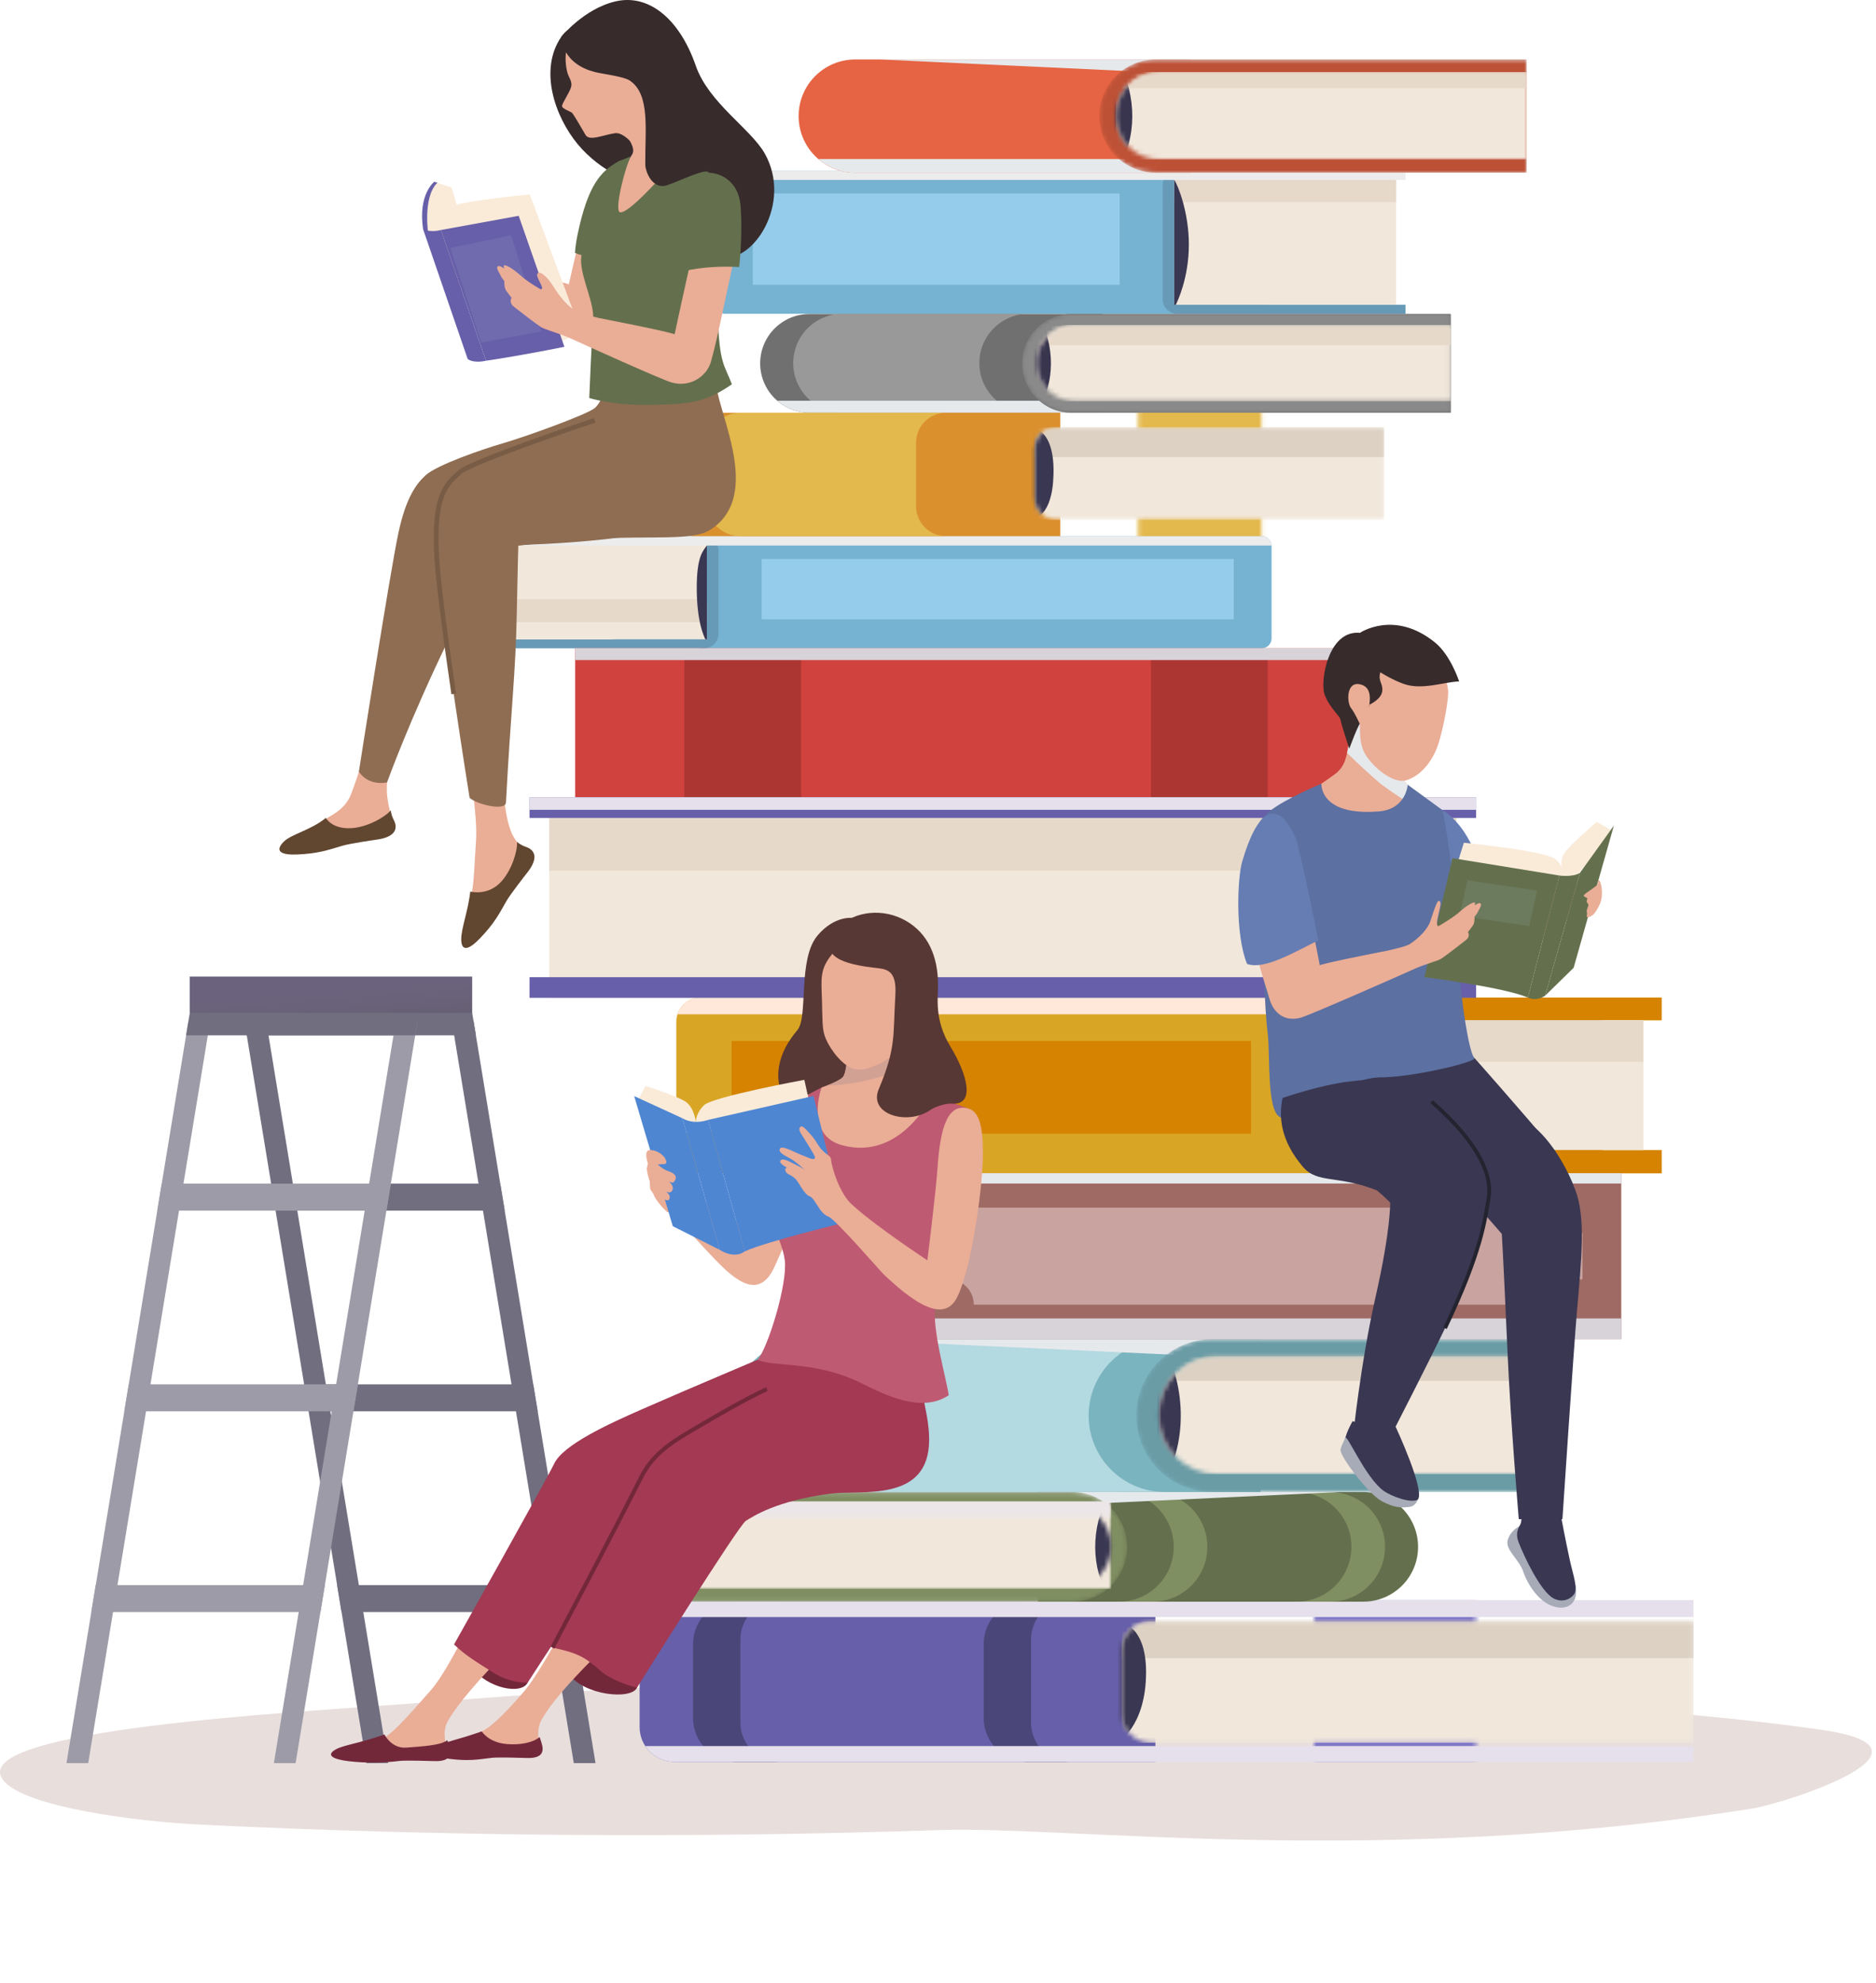 <svg width="424" height="448" viewBox="0 0 424 448" fill="none" xmlns="http://www.w3.org/2000/svg">
<path d="M0.597 402.079C5.128 408.476 31.879 411.649 45.072 412.288C100.68 414.98 156.61 415.387 212.319 413.53C242.013 412.54 311.712 422.099 396.231 408.625C403.029 407.541 441.983 395.228 411.667 390.874C356.106 382.895 275.979 382.039 155.35 380.943C149.119 380.886 122.184 382.633 91.581 385.027C68.147 386.861 -7.449 390.719 0.597 402.079Z" fill="#E8DEDC"/>
<path d="M249.164 93.264V70.953H182.964C176.803 70.953 171.809 75.947 171.809 82.108C171.809 88.269 176.803 93.263 182.964 93.263H249.164V93.264Z" fill="#707070"/>
<path d="M190.433 70.894H232.499C226.338 70.894 221.344 75.888 221.344 82.049C221.344 88.21 226.339 93.204 232.499 93.204H190.432C184.271 93.204 179.277 88.21 179.277 82.049C179.278 75.888 184.272 70.894 190.433 70.894Z" fill="#999999"/>
<path d="M327.9 90.56V93.263H182.964C180.185 93.263 177.65 92.241 175.697 90.56H327.9Z" fill="#E6E9EC"/>
<path d="M327.9 93.264V70.953H242.18C236.019 70.953 231.025 75.947 231.025 82.108C231.025 88.269 236.019 93.263 242.18 93.263H327.9V93.264Z" fill="#707070"/>
<mask id="mask0_470_675" style="mask-type:luminance" maskUnits="userSpaceOnUse" x="231" y="70" width="97" height="24">
<path d="M327.9 93.264V70.953H242.18C236.019 70.953 231.025 75.947 231.025 82.108C231.025 88.269 236.019 93.263 242.18 93.263H327.9V93.264Z" fill="white"/>
</mask>
<g mask="url(#mask0_470_675)">
<path d="M327.9 93.264V70.953H242.18C236.019 70.953 231.025 75.947 231.025 82.108C231.025 88.269 236.019 93.263 242.18 93.263H327.9V93.264Z" fill="#8A8A8A"/>
</g>
<mask id="mask1_470_675" style="mask-type:luminance" maskUnits="userSpaceOnUse" x="234" y="73" width="94" height="18">
<path d="M327.924 73.442H242.91C238.156 73.442 234.303 77.296 234.303 82.049C234.303 86.803 238.157 90.656 242.91 90.656H327.924V73.442Z" fill="white"/>
</mask>
<g mask="url(#mask1_470_675)">
<path d="M327.923 73.442H234.301V90.657H327.923V73.442Z" fill="#F1E7DB"/>
</g>
<mask id="mask2_470_675" style="mask-type:luminance" maskUnits="userSpaceOnUse" x="234" y="73" width="94" height="18">
<path d="M327.924 73.442H242.91C238.156 73.442 234.303 77.296 234.303 82.049C234.303 86.803 238.157 90.656 242.91 90.656H327.924V73.442Z" fill="white"/>
</mask>
<g mask="url(#mask2_470_675)">
<path d="M327.923 73.442H234.301V78.002H327.923V73.442Z" fill="#E6D9CA"/>
</g>
<mask id="mask3_470_675" style="mask-type:luminance" maskUnits="userSpaceOnUse" x="234" y="73" width="94" height="18">
<path d="M327.924 73.442H242.91C238.156 73.442 234.303 77.296 234.303 82.049C234.303 86.803 238.157 90.656 242.91 90.656H327.924V73.442Z" fill="white"/>
</mask>
<g mask="url(#mask3_470_675)">
<path d="M234.703 92.443H232.912V71.656H234.889C238.395 78.121 238.471 86.343 234.703 92.443Z" fill="#39354F"/>
</g>
<path d="M302.42 225.404H158.324C155.304 225.404 152.855 227.853 152.855 230.873V259.655C152.855 262.675 155.304 265.124 158.324 265.124H302.42V225.404Z" fill="#D9A524"/>
<path d="M302.42 229.202V225.404H158.324C155.887 225.404 153.824 226.999 153.117 229.202H302.42Z" fill="#FFE7D9"/>
<path d="M375.575 225.407V230.553H362.285V259.868H375.575V265.125H299.696C296.676 265.125 294.227 262.676 294.227 259.656V230.877C294.227 227.857 296.676 225.408 299.696 225.408H375.575V225.407Z" fill="#D58300"/>
<path d="M371.434 230.553H299.32V259.868H371.434V230.553Z" fill="#F1E7DB"/>
<path d="M371.434 230.553H299.32V239.92H371.434V230.553Z" fill="#E6D9CA"/>
<path d="M299.32 230.874C300.795 231.285 304.405 234.596 304.405 245.211C304.405 257.164 299.32 259.868 299.32 259.868V230.874Z" fill="#39354F"/>
<path d="M282.739 235.237H165.35V256.16H282.739V235.237Z" fill="#D58300"/>
<path d="M158.174 121.125H285.158C286.391 121.125 287.39 122.124 287.39 123.357V144.26C287.39 145.493 286.391 146.492 285.158 146.492H158.174V121.125Z" fill="#76B2D2"/>
<path d="M172.122 139.951H278.844V126.313L172.122 126.313V139.951Z" fill="#95CCEB"/>
<path d="M107.51 121.125V123.095H138.489V144.465H107.51V146.492H159.09C160.911 146.492 162.387 145.016 162.387 143.195V124.424C162.387 122.603 160.911 121.127 159.09 121.127H107.51V121.125Z" fill="#679AB6"/>
<path d="M109.639 144.465H159.77V123.095H109.639V144.465Z" fill="#F1E7DB"/>
<path d="M109.639 140.587H159.77V135.405H109.639V140.587Z" fill="#E6D9CA"/>
<path d="M159.768 123.261C158.907 124.477 157.475 125.66 157.475 132.831C157.475 140.398 159.045 143.703 159.426 144.466H159.768V123.261Z" fill="#3A3752"/>
<path d="M107.51 123.26H158.175H162.387H287.382C287.33 122.073 286.359 121.124 285.159 121.124H158.175V121.126H107.51V123.26Z" fill="#ECECEC"/>
<path d="M266.998 38.526H163.828C162.595 38.526 161.596 39.525 161.596 40.758V68.661C161.596 69.894 162.595 70.894 163.828 70.894H266.998V38.526Z" fill="#76B2D2"/>
<path d="M253.051 43.716H170.143V64.354H253.051V43.716Z" fill="#95CCEB"/>
<path d="M317.662 38.527V40.497H286.683V68.867H317.662V70.894H266.082C264.261 70.894 262.785 69.418 262.785 67.597V41.825C262.785 40.004 264.261 38.528 266.082 38.528H317.662V38.527Z" fill="#679AB6"/>
<path d="M315.535 40.497H265.404V68.867H315.535V40.497Z" fill="#F1E7DB"/>
<path d="M315.535 40.497H265.404V45.679H315.535V40.497Z" fill="#E6D9CA"/>
<path d="M265.404 40.662C266.265 41.878 268.697 48.061 268.697 55.232C268.697 62.799 266.127 68.104 265.746 68.867H265.404V40.662Z" fill="#3A3752"/>
<path d="M317.663 40.662H266.998H262.786H161.605C161.657 39.475 162.628 38.526 163.828 38.526H266.998V38.528H317.663V40.662Z" fill="#ECECEC"/>
<path d="M284.896 337.15V302.598H182.372C172.831 302.598 165.096 310.333 165.096 319.874C165.096 329.415 172.831 337.15 182.372 337.15H284.896Z" fill="#7AB4BF"/>
<path d="M189.296 302.598H263.325C253.784 302.598 246.049 310.333 246.049 319.874C246.049 329.415 253.784 337.15 263.325 337.15H189.296C179.755 337.15 172.02 329.415 172.02 319.874C172.02 310.333 179.755 302.598 189.296 302.598Z" fill="#B3D9E1"/>
<path d="M352.29 306.784V302.598H189.793L279.296 306.784H352.29Z" fill="#E6E9EC"/>
<mask id="mask4_470_675" style="mask-type:luminance" maskUnits="userSpaceOnUse" x="256" y="302" width="97" height="36">
<path d="M352.291 337.15V302.598H274.081C264.54 302.598 256.805 310.333 256.805 319.874C256.805 329.415 264.54 337.15 274.081 337.15H352.291Z" fill="white"/>
</mask>
<g mask="url(#mask4_470_675)">
<path d="M352.291 337.15V302.598H274.081C264.54 302.598 256.805 310.333 256.805 319.874C256.805 329.415 264.54 337.15 274.081 337.15H352.291Z" fill="#6A9CA6"/>
</g>
<mask id="mask5_470_675" style="mask-type:luminance" maskUnits="userSpaceOnUse" x="261" y="306" width="92" height="28">
<path d="M352.329 306.454H275.211C267.849 306.454 261.881 312.422 261.881 319.784C261.881 327.146 267.849 333.114 275.211 333.114H352.329V306.454Z" fill="white"/>
</mask>
<g mask="url(#mask5_470_675)">
<path d="M352.329 306.454H261.881V333.114H352.329V306.454Z" fill="#F1E7DB"/>
</g>
<mask id="mask6_470_675" style="mask-type:luminance" maskUnits="userSpaceOnUse" x="261" y="306" width="92" height="28">
<path d="M352.329 306.454H275.211C267.849 306.454 261.881 312.422 261.881 319.784C261.881 327.146 267.849 333.114 275.211 333.114H352.329V306.454Z" fill="white"/>
</mask>
<g mask="url(#mask6_470_675)">
<path opacity="0.76" d="M352.329 304.69H261.881V312.018H352.329V304.69Z" fill="#D6CABC"/>
</g>
<mask id="mask7_470_675" style="mask-type:luminance" maskUnits="userSpaceOnUse" x="261" y="306" width="92" height="28">
<path d="M352.329 306.454H275.211C267.849 306.454 261.881 312.422 261.881 319.784C261.881 327.146 267.849 333.114 275.211 333.114H352.329V306.454Z" fill="white"/>
</mask>
<g mask="url(#mask7_470_675)">
<path d="M262.504 335.88H259.73V303.688H262.792C268.221 313.7 268.34 326.433 262.504 335.88Z" fill="#3A3752"/>
</g>
<path d="M261.132 398.124V361.562H152.428C148.084 361.562 144.562 365.083 144.562 369.427V390.258C144.562 394.602 148.084 398.122 152.428 398.122H261.132V398.124Z" fill="#675FA9"/>
<path d="M166.572 361.562H176.217C171.311 361.562 167.335 365.539 167.335 370.444V389.241C167.335 394.147 171.312 398.122 176.217 398.122H166.572C161.087 398.122 156.641 393.676 156.641 388.191V371.492C156.642 366.008 161.088 361.562 166.572 361.562Z" fill="#4B4679"/>
<path d="M232.259 361.562H241.904C236.998 361.562 233.022 365.539 233.022 370.444V389.241C233.022 394.147 236.999 398.122 241.904 398.122H232.259C226.774 398.122 222.328 393.676 222.328 388.191V371.492C222.328 366.008 226.774 361.562 232.259 361.562Z" fill="#4B4679"/>
<mask id="mask8_470_675" style="mask-type:luminance" maskUnits="userSpaceOnUse" x="297" y="312" width="37" height="136">
<path d="M297.017 447.289H333.578V322.378C333.578 316.866 329.109 312.397 323.597 312.397H306.998C301.486 312.397 297.017 316.866 297.017 322.378V447.289Z" fill="white"/>
</mask>
<g mask="url(#mask8_470_675)">
<path d="M382.744 398.124V361.563H247.852V398.124H382.744Z" fill="#8077C7"/>
</g>
<mask id="mask9_470_675" style="mask-type:luminance" maskUnits="userSpaceOnUse" x="253" y="366" width="130" height="28">
<path d="M382.79 366.394H260.192C256.501 366.394 253.51 369.386 253.51 373.076V387.125C253.51 390.816 256.502 393.807 260.192 393.807H382.79V366.394Z" fill="white"/>
</mask>
<g mask="url(#mask9_470_675)">
<path d="M382.788 366.394H253.508V393.808H382.788V366.394Z" fill="#F1E7DB"/>
</g>
<mask id="mask10_470_675" style="mask-type:luminance" maskUnits="userSpaceOnUse" x="253" y="366" width="130" height="28">
<path d="M382.79 366.394H260.192C256.501 366.394 253.51 369.386 253.51 373.076V387.125C253.51 390.816 256.502 393.807 260.192 393.807H382.79V366.394Z" fill="white"/>
</mask>
<g mask="url(#mask10_470_675)">
<path opacity="0.76" d="M382.788 365.831H253.508V374.667H382.788V365.831Z" fill="#D6CABC"/>
</g>
<mask id="mask11_470_675" style="mask-type:luminance" maskUnits="userSpaceOnUse" x="253" y="366" width="130" height="28">
<path d="M382.79 366.394H260.192C256.501 366.394 253.51 369.386 253.51 373.076V387.125C253.51 390.816 256.502 393.807 260.192 393.807H382.79V366.394Z" fill="white"/>
</mask>
<g mask="url(#mask11_470_675)">
<path d="M252.5 366.395V393.809C252.5 393.809 259.027 390.279 259.027 377.82C259.026 366.473 252.5 366.395 252.5 366.395Z" fill="#3A3752"/>
</g>
<path d="M152.428 361.562H247.853H261.132H382.744V365.392H261.132H247.853H145.686C147.06 363.1 149.561 361.562 152.428 361.562Z" fill="#E6E0EC"/>
<path d="M382.744 394.541V398.123H152.427C149.664 398.123 147.238 396.695 145.836 394.541H382.744Z" fill="#E6E0EC"/>
<path d="M239.629 93.264V121.152H156.71C153.397 121.152 150.711 118.466 150.711 115.153V99.263C150.711 95.949 153.397 93.264 156.71 93.264H239.629Z" fill="#DB902E"/>
<path d="M167.321 121.152H213.82C210.078 121.152 207.045 118.118 207.045 114.377V100.039C207.045 96.297 210.079 93.264 213.82 93.264H167.321C163.137 93.264 159.746 96.655 159.746 100.839V113.577C159.746 117.76 163.138 121.152 167.321 121.152Z" fill="#E3B84C"/>
<mask id="mask12_470_675" style="mask-type:luminance" maskUnits="userSpaceOnUse" x="257" y="65" width="29" height="84">
<path d="M257.217 65.547H285.105V141.254C285.105 145.459 281.696 148.867 277.492 148.867H264.831C260.626 148.867 257.218 145.458 257.218 141.254V65.547H257.217Z" fill="white"/>
</mask>
<g mask="url(#mask12_470_675)">
<path d="M229.5 93.263V121.151H312.82V93.263H229.5Z" fill="#E3B84C"/>
</g>
<mask id="mask13_470_675" style="mask-type:luminance" maskUnits="userSpaceOnUse" x="233" y="96" width="80" height="22">
<path d="M312.854 117.466H238.911C236.096 117.466 233.814 115.184 233.814 112.369V101.653C233.814 98.838 236.096 96.556 238.911 96.556H312.853V117.466H312.854Z" fill="white"/>
</mask>
<g mask="url(#mask13_470_675)">
<path d="M312.854 96.555H233.814V117.466H312.854V96.555Z" fill="#F1E7DB"/>
</g>
<mask id="mask14_470_675" style="mask-type:luminance" maskUnits="userSpaceOnUse" x="233" y="96" width="80" height="22">
<path d="M312.854 117.466H238.911C236.096 117.466 233.814 115.184 233.814 112.369V101.653C233.814 98.838 236.096 96.556 238.911 96.556H312.853V117.466H312.854Z" fill="white"/>
</mask>
<g mask="url(#mask14_470_675)">
<path opacity="0.76" d="M312.854 96.555H233.814V103.295H312.854V96.555Z" fill="#D6CABC"/>
</g>
<mask id="mask15_470_675" style="mask-type:luminance" maskUnits="userSpaceOnUse" x="233" y="96" width="80" height="22">
<path d="M312.854 117.466H238.911C236.096 117.466 233.814 115.184 233.814 112.369V101.653C233.814 98.838 236.096 96.556 238.911 96.556H312.853V117.466H312.854Z" fill="white"/>
</mask>
<g mask="url(#mask15_470_675)">
<path d="M233.045 117.466V96.555C233.045 96.555 238.912 96.556 238.024 108.752C237.394 117.383 233.045 117.466 233.045 117.466Z" fill="#3A3752"/>
</g>
<path d="M234.611 361.922V337.15H308.116C314.957 337.15 320.502 342.696 320.502 349.536C320.502 356.377 314.956 361.922 308.116 361.922H234.611Z" fill="#64704D"/>
<path d="M300.644 337.149H293.055C299.896 337.149 305.441 342.694 305.441 349.535C305.441 356.376 299.895 361.921 293.055 361.921H300.644C307.485 361.921 313.03 356.376 313.03 349.535C313.03 342.695 307.485 337.149 300.644 337.149Z" fill="#808F62"/>
<path d="M260.489 337.149H252.9C259.741 337.149 265.286 342.694 265.286 349.535C265.286 356.376 259.74 361.921 252.9 361.921H260.489C267.33 361.921 272.875 356.376 272.875 349.535C272.875 342.695 267.329 337.149 260.489 337.149Z" fill="#808F62"/>
<path d="M138.031 340.151V337.149H302.797L238.626 340.151H138.031Z" fill="#E6E9EC"/>
<mask id="mask16_470_675" style="mask-type:luminance" maskUnits="userSpaceOnUse" x="138" y="337" width="117" height="25">
<path d="M138.031 361.922V337.15H242.366C249.207 337.15 254.752 342.696 254.752 349.536C254.752 356.377 249.206 361.922 242.366 361.922H138.031Z" fill="white"/>
</mask>
<g mask="url(#mask16_470_675)">
<path d="M138.031 361.922V337.15H242.366C249.207 337.15 254.752 342.696 254.752 349.536C254.752 356.377 249.206 361.922 242.366 361.922H138.031Z" fill="#808F62"/>
</g>
<mask id="mask17_470_675" style="mask-type:luminance" maskUnits="userSpaceOnUse" x="138" y="339" width="114" height="21">
<path d="M251.113 359.028H147.561C142.283 359.028 138.004 354.749 138.004 349.471C138.004 344.193 142.283 339.914 147.561 339.914H251.113V359.028Z" fill="white"/>
</mask>
<g mask="url(#mask17_470_675)">
<path d="M138.004 359.028H251.113V339.914H138.004V359.028Z" fill="#F1E7DB"/>
</g>
<mask id="mask18_470_675" style="mask-type:luminance" maskUnits="userSpaceOnUse" x="138" y="323" width="114" height="20">
<path d="M251.113 342.821H147.561C142.283 342.821 138.004 338.542 138.004 333.264C138.004 327.986 142.283 323.707 147.561 323.707H251.113V342.821Z" fill="white"/>
</mask>
<g mask="url(#mask18_470_675)">
<path d="M138.004 343.48H251.113V339.254H138.004V343.48Z" fill="#ECE6E8"/>
</g>
<mask id="mask19_470_675" style="mask-type:luminance" maskUnits="userSpaceOnUse" x="138" y="339" width="114" height="21">
<path d="M138.004 339.914H241.556C246.834 339.914 251.113 344.193 251.113 349.471C251.113 354.749 246.834 359.028 241.556 359.028H138.004V339.914Z" fill="white"/>
</mask>
<g mask="url(#mask19_470_675)">
<path d="M250.665 361.012H252.654V337.931H250.459C246.566 345.109 246.481 354.239 250.665 361.012Z" fill="#3A3752"/>
</g>
<path d="M204.438 302.599H366.428V265.095H204.438V302.599Z" fill="#9F6A64"/>
<path d="M204.438 297.915H366.427V302.577C366.427 302.589 366.417 302.598 366.406 302.598H204.438V297.915Z" fill="#D8D3D9"/>
<path d="M204.438 265.095H366.427V267.422C366.427 267.43 366.421 267.437 366.413 267.437H204.438V265.095Z" fill="#E6E9EC"/>
<path d="M214.338 289.06V278.633C217.516 278.633 220.093 276.057 220.093 272.879H351.901C351.901 276.057 354.477 278.633 357.655 278.633V289.06C354.477 289.06 351.901 291.636 351.901 294.814H220.093C220.093 291.637 217.517 289.06 214.338 289.06Z" fill="#C9A39F"/>
<path d="M129.995 180.157L309.5 180.157V146.492L129.995 146.492V180.157Z" fill="#CF423D"/>
<path d="M181.052 146.723H154.686V180.157H181.052V146.723Z" fill="#AB3632"/>
<path d="M286.516 146.723H260.15V180.157H286.516V146.723Z" fill="#AB3632"/>
<path d="M309.499 146.492V149.133C309.499 149.14 309.489 149.145 309.476 149.145H129.994V146.492" fill="#D8D3D9"/>
<path d="M124.134 225.473L329.168 225.473V180.157L124.134 180.157V225.473Z" fill="#F1E7DB"/>
<path d="M124.134 196.709L329.168 196.709V184.894L124.134 184.894V196.709Z" fill="#E6D9CA"/>
<path d="M119.68 225.473L333.623 225.473V220.804L119.68 220.804V225.473Z" fill="#675FA9"/>
<path d="M119.68 184.825L333.623 184.825V180.156L119.68 180.156V184.825Z" fill="#675FA9"/>
<path d="M119.68 182.989L333.623 182.989V180.157L119.68 180.157V182.989Z" fill="#E6E0EC"/>
<path d="M269.267 39.036V13.434H193.301C186.231 13.434 180.5 19.165 180.5 26.235C180.5 33.305 186.231 39.036 193.301 39.036H269.267Z" fill="#E66443"/>
<path d="M345.042 35.934V39.036H193.302C190.113 39.036 187.204 37.863 184.963 35.934H345.042Z" fill="#E6E9EC"/>
<path d="M345.042 16.536V13.434H198.801L265.119 16.536H345.042Z" fill="#E6E9EC"/>
<mask id="mask20_470_675" style="mask-type:luminance" maskUnits="userSpaceOnUse" x="248" y="13" width="98" height="27">
<path d="M345.041 39.036V13.434H261.254C254.184 13.434 248.453 19.165 248.453 26.235C248.453 33.305 254.184 39.036 261.254 39.036H345.041Z" fill="white"/>
</mask>
<g mask="url(#mask20_470_675)">
<path d="M345.041 39.036V13.434H261.254C254.184 13.434 248.453 19.165 248.453 26.235C248.453 33.305 254.184 39.036 261.254 39.036H345.041Z" fill="#BD5136"/>
</g>
<mask id="mask21_470_675" style="mask-type:luminance" maskUnits="userSpaceOnUse" x="252" y="16" width="94" height="21">
<path d="M345.07 16.291H262.092C256.637 16.291 252.215 20.712 252.215 26.168C252.215 31.622 256.637 36.044 262.092 36.044H345.07V16.291Z" fill="white"/>
</mask>
<g mask="url(#mask21_470_675)">
<path d="M345.07 16.291H252.215V36.044H345.07V16.291Z" fill="#F1E7DB"/>
</g>
<mask id="mask22_470_675" style="mask-type:luminance" maskUnits="userSpaceOnUse" x="252" y="16" width="94" height="21">
<path d="M345.07 16.291H262.092C256.637 16.291 252.215 20.712 252.215 26.168C252.215 31.622 256.637 36.044 262.092 36.044H345.07V16.291Z" fill="white"/>
</mask>
<g mask="url(#mask22_470_675)">
<path d="M345.07 16.291H252.215V19.925H345.07V16.291Z" fill="#E6D9CA"/>
</g>
<mask id="mask23_470_675" style="mask-type:luminance" maskUnits="userSpaceOnUse" x="252" y="16" width="94" height="21">
<path d="M345.07 16.291H262.092C256.637 16.291 252.215 20.712 252.215 26.168C252.215 31.622 256.637 36.044 262.092 36.044H345.07V16.291Z" fill="white"/>
</mask>
<g mask="url(#mask23_470_675)">
<path d="M252.676 38.094H250.621V14.24H252.89C256.912 21.659 257 31.094 252.676 38.094Z" fill="#39354F"/>
</g>
<path d="M87.718 398.397H82.808L55.272 230.901H60.181L87.718 398.397Z" fill="#716E80"/>
<path d="M134.592 398.397H129.681L102.145 230.901H107.056L134.592 398.397Z" fill="#716E80"/>
<path d="M128.979 364.26H77.195L76.193 358.168H127.977L128.979 364.26Z" fill="#716E80"/>
<path d="M121.521 318.904H69.737L68.736 312.812H120.52L121.521 318.904Z" fill="#716E80"/>
<path d="M114.066 273.549H62.282L61.281 267.456H113.064L114.066 273.549Z" fill="#716E80"/>
<path d="M107.556 233.947H55.772L54.102 223.792H105.886L107.556 233.947Z" fill="#716E80"/>
<path d="M61.9 398.397H66.811L94.347 230.901H89.436L61.9 398.397Z" fill="#9D9BA7"/>
<path d="M15.027 398.397H19.937L47.473 230.901H42.563L15.027 398.397Z" fill="#9D9BA7"/>
<path d="M20.639 364.26H72.423L73.424 358.168H21.64L20.639 364.26Z" fill="#9D9BA7"/>
<path d="M28.096 318.905H79.88L80.882 312.812H29.098L28.096 318.905Z" fill="#9D9BA7"/>
<path d="M35.551 273.549H87.335L88.337 267.456H36.553L35.551 273.549Z" fill="#9D9BA7"/>
<path d="M42.062 233.947H93.847L95.516 223.792H43.731L42.062 233.947Z" fill="#716E80"/>
<path d="M42.873 228.87H106.719V220.674H42.873V228.87Z" fill="url(#paint0_linear_470_675)"/>
<path d="M118.482 369.849C119.993 372.896 120.641 377.393 119.262 380.2C117.883 383.007 110.288 381.583 106.64 376.83C102.992 372.076 105.689 368.913 107.105 367.237C108.522 365.56 115.609 364.054 118.482 369.849Z" fill="#73283A"/>
<path d="M126.134 348.288C123.234 347.366 120.476 346.128 117.751 344.814C116.75 346.525 115.82 348.166 115.022 349.639C109.933 359.036 102.016 376.813 97.27 382.047C94.416 385.194 88.946 391.877 86.248 392.973C83.541 394.079 78.372 394.864 79.376 395.689C81.372 397.33 89.185 396.186 91.892 395.821C94.599 395.456 97.887 396.751 99.778 395.291C101.669 393.819 99.355 391.987 101.415 388.542C106.021 380.839 118.816 369.075 123.371 363.747C126.904 359.614 130.633 353.963 133.194 349.856C130.788 349.53 128.415 349.013 126.134 348.288Z" fill="#EAAD96"/>
<path d="M178.431 304.184C189.491 299.441 199.272 305.51 199.272 312.722C199.272 327.086 179.486 339.349 171.896 339.447C154.573 339.671 143.67 345.933 141.881 346.951C140.092 347.969 119.261 380.2 119.261 380.2C119.535 380.28 115.318 380.395 111.583 378.011C107.885 375.65 105.322 374.183 102.617 371.585C102.617 371.585 123.243 334.906 125.277 330.686C127.311 326.466 137.405 321.82 144.983 318.492C156.176 313.576 171.264 307.258 178.431 304.184Z" fill="#A33953"/>
<path d="M196.009 208.465C197.395 209.336 191.853 211.96 191.384 213.786C190.916 215.612 189.753 219.268 188.223 224.805C186.456 231.2 198.923 234.114 191.088 244.485C191.088 244.485 181.832 250.339 178.448 250.153C178.448 250.153 171.672 242.844 180.213 232.766C182.747 229.776 180.213 216.69 184.82 211.331C188.309 207.273 192.729 206.404 196.009 208.465Z" fill="#583834"/>
<path d="M182.752 247.264C178.924 248.339 174.299 252.328 172.859 257.099C171.419 261.87 168.703 270.158 166.678 275.756C166.678 275.756 164.098 274.522 161.283 272.723C157.487 270.298 154.692 268.416 154.692 268.416C153.728 273.95 151.451 273.477 151.451 273.477C151.451 273.477 157.735 280.625 162.186 285.177C167.225 290.331 171.954 293.256 175.152 286.021C178.351 278.786 180.245 275.072 183.145 266.386C187.934 252.045 182.752 247.264 182.752 247.264Z" fill="#EAAD96"/>
<path d="M184.932 229.078C186.386 239.85 182.384 247.946 182.753 247.264C182.753 247.264 191.091 244.431 194.426 241.505C199.52 237.035 208.406 242.747 208.406 242.747C208.406 242.747 210.752 234.248 208.845 224.67C206.938 215.092 206.163 212.327 201.201 210.577C196.24 208.827 190.181 212.059 190.181 212.059C190.181 212.059 183.088 215.417 184.932 229.078Z" fill="#583834"/>
<path d="M206.503 247.623C206.503 247.623 202.079 247.315 201.879 243.296C201.755 240.82 203.222 233.471 203.222 233.471L191.415 231.857C191.415 231.857 191.962 241.775 190.462 243.409C189.564 244.386 185.688 245.728 185.688 245.728L180.709 252.238L191.508 266.136L211.123 255.303L206.503 247.623Z" fill="#EAAD96"/>
<path opacity="0.5" d="M186.73 245.343C191.845 245.156 196.961 244.094 201.89 242.419C202.035 239.427 203.222 233.472 203.222 233.472L191.415 231.858C191.415 231.858 191.962 241.776 190.462 243.41C189.864 244.061 187.945 244.873 186.73 245.343Z" fill="#B89692"/>
<path d="M188.116 215.529C185.27 219.011 185.609 220.951 185.769 225.921C185.907 230.193 185.777 232.263 186.419 234.142C187.067 236.039 189.278 239.7 192.29 241.317C192.893 241.64 194.395 241.835 195.575 241.564C199.561 240.648 205.675 236.305 207.019 233.609C208.004 231.632 208.633 228.02 208.845 224.669C209.053 221.376 209.249 217.104 209.235 214.641C209.185 205.945 193.325 209.157 188.116 215.529Z" fill="#EAAD96"/>
<path d="M140.595 369.849C142.006 372.896 145.25 378.551 143.962 381.358C142.674 384.165 132.052 383.104 128.644 378.35C125.236 373.597 127.321 367.143 128.644 365.466C129.967 363.79 137.911 364.054 140.595 369.849Z" fill="#73283A"/>
<path d="M148.191 345.109C145.768 344.082 143.347 343.062 141.015 341.92C139.471 344.66 138.017 347.35 136.858 349.64C132.104 359.037 123.003 376.814 118.569 382.048C115.903 385.195 111.41 390.133 108.889 391.228C106.36 392.335 100.596 393.487 101.853 395.689C103.117 397.891 111.016 396.186 113.545 395.821C116.074 395.456 119.397 397.863 121.163 396.403C122.93 394.931 120.516 391.988 122.441 388.543C126.744 380.84 140.402 369.076 144.657 363.748C148.529 358.899 152.654 351.961 154.97 347.88C152.702 347.002 150.447 346.066 148.191 345.109Z" fill="#EAAD96"/>
<path d="M207.705 300.529C206.701 312.515 209.997 318.095 209.997 325.308C209.997 339.672 194.655 336.593 187.624 337.516C175.445 339.113 170.248 342.631 168.577 343.648C166.906 344.666 143.961 381.358 143.961 381.358C143.961 381.358 138.543 380.078 135.524 377.394C132.318 374.544 130.685 373.517 124.865 372.296C124.865 372.296 144.539 334.904 146.439 330.684C148.339 326.464 178.494 310.439 185.177 309.497C191.86 308.555 207.705 300.529 207.705 300.529Z" fill="#A33953"/>
<path d="M124.865 372.297C131.601 359.493 138.399 346.713 144.912 333.793C147.771 328.121 152.489 325.47 157.954 322.267C162.863 319.39 168.008 316.386 173.313 313.88" stroke="#73283A" stroke-width="0.913" stroke-miterlimit="10"/>
<path d="M218.951 266.716C218.074 271.588 216.753 276.746 216.097 280.424C214.575 288.901 212.495 286.435 211.369 295.177C210.674 300.571 213.854 311.313 214.425 315.266C207.223 320.138 197.012 313.41 192.57 311.579C182.728 307.521 174.865 308.928 171.207 307.258C173.511 304.711 178.037 290.115 177.371 284.777C176.684 279.239 171.622 272.339 173.028 269.728C174.434 267.107 182.751 247.264 182.751 247.264L185.69 245.725C185.69 245.725 181.761 256.494 190.378 258.796C203.878 262.402 210.791 247.264 210.791 247.264C210.791 247.264 214.611 248.996 218.86 250.482C218.86 250.482 220.082 260.364 218.951 266.716Z" fill="#BF5A73"/>
<path d="M197.531 218.665C200.174 218.971 202.707 218.927 202.363 224.804C201.814 234.184 202.551 236.707 198.605 246.116C196.204 251.843 205.136 254.39 210.277 250.813C211.467 249.985 213.896 249.29 215.039 249.385C220.568 249.848 218.609 242.725 214.812 236.499C211.122 230.447 212.006 225.42 212.006 222.554C212.006 215.99 209.686 210.953 204.849 208.123C199.653 205.084 193.209 205.907 189.71 209.332C188.841 210.183 187.456 211.119 187.373 212.499C187.22 215.06 187.732 217.532 197.531 218.665Z" fill="#583834"/>
<path d="M150.781 273.892C147.496 270.695 147.502 269.502 146.839 266.809C146.176 264.116 147.574 263.756 147.574 263.756C147.574 263.756 150.703 265.471 152.998 268.824C155.293 272.177 154.592 273.892 154.592 273.892H150.781Z" fill="#EAAD96"/>
<path d="M157.283 253.502C157.283 253.502 157.162 251.699 159.079 249.763C160.996 247.827 181.79 244.006 181.79 244.006L183.064 249.764L161.969 256.16L157.283 253.502Z" fill="#FAEBD9"/>
<path d="M183.867 247.653L190.857 276.261C190.857 276.261 173.087 280.564 168.328 282.769L160.031 253.052L183.867 247.653Z" fill="#4E86D2"/>
<path d="M157.487 257.656L157.283 253.503C157.283 253.503 156.9 250.317 155.015 248.981C153.13 247.645 145.88 245.378 145.88 245.378L144.074 248.736L157.487 257.656Z" fill="#FAEBD9"/>
<path d="M162.664 282.407C162.664 282.407 165.812 284.607 168.329 282.768L160.032 253.051C160.032 253.051 156.946 254.282 154.238 252.682L162.664 282.407Z" fill="#4E86D2"/>
<path d="M143.332 247.675L154.237 252.682L162.664 282.407L152.056 277.075L143.332 247.675Z" fill="#4E86D2"/>
<path d="M146.87 259.87C148.182 259.807 149.799 260.748 150.374 261.849C150.949 262.951 150.393 263.051 149.819 263.055C149.245 263.058 148.689 263.159 148.689 263.159C148.689 263.159 149.838 264.258 151.053 264.641C152.268 265.024 153.054 265.686 152.633 266.566C152.213 267.446 151.993 267.285 151.183 267.029C151.183 267.029 152.374 267.819 151.987 268.893C151.601 269.968 150.207 269.114 150.207 269.114C150.207 269.114 151.549 269.675 151.348 270.717C151.147 271.758 150.235 270.918 149.349 270.777C148.463 270.635 146.967 269.198 146.924 268.402C146.881 267.606 146.837 266.81 146.837 266.81C146.837 266.81 146.515 266.064 146.345 265.09C146.175 264.116 146.175 264.116 146.175 264.116L146.434 262.863C146.436 262.862 145.352 259.943 146.87 259.87Z" fill="#EAAD96"/>
<path d="M218.861 250.482C213.765 249.053 212.447 256.159 211.931 263.438C211.462 270.059 209.591 284.777 209.591 284.777C209.591 284.777 198.386 277.394 193.203 272.761C192.707 272.317 192.261 271.935 191.948 271.591C190.503 270.003 188.753 266.618 187.871 262.507C187.829 262.311 188.039 261.593 187.125 260.982C185.008 259.567 184.672 257.983 183.531 256.72C182.305 255.363 181.347 254.098 180.852 254.661C180.358 255.224 180.967 256.058 181.487 256.861C182.007 257.664 183.477 260.044 183.908 260.817C184.339 261.59 184.213 261.824 183.953 261.871C183.289 261.99 182.532 261.472 181.372 261.078C180.212 260.684 176.893 258.79 176.367 259.446C175.841 260.103 176.489 260.707 178.559 261.758C179.74 262.357 181.81 264.282 181.81 264.282C181.81 264.282 181.184 263.821 179.732 263.118C178.28 262.416 176.721 261.473 176.348 262.339C176.088 262.941 177.866 263.846 177.866 263.846C177.866 263.846 177.228 263.961 177.586 264.728C177.911 265.424 178.812 265.392 179.834 266.439C180.555 267.178 181.759 269.904 183.008 270.329C184.257 270.754 185.161 274.194 187.214 274.892C188.735 275.409 199.055 287.32 199.678 287.911C205.565 293.498 212.069 298.414 215.48 294.44C218.892 290.467 222.137 269.739 222.153 260.618C222.164 254.523 221.313 251.17 218.861 250.482Z" fill="#EAAD96"/>
<path d="M101.097 393.206C99.674 394.421 95.149 394.633 91.817 394.894C88.485 395.155 86.889 391.933 86.889 391.933C80.915 394.01 77.673 394.305 75.898 395.293C73.477 396.64 75.39 397.552 78.713 397.952C82.962 398.464 86.963 398.316 90.258 397.908C91.694 397.73 97.375 397.915 98.102 397.941C101.737 398.072 102.178 396.551 101.494 394.438C101.097 393.206 101.097 393.206 101.097 393.206Z" fill="#73283A"/>
<path d="M121.97 392.502C120.547 393.717 117.712 394.36 114.542 394.093C110.382 393.743 108.889 391.229 108.889 391.229C102.915 393.306 101.107 393.414 99.333 394.402C96.912 395.749 98.353 397.05 101.676 397.45C105.925 397.962 107.837 397.612 111.132 397.204C112.568 397.026 118.249 397.211 118.976 397.237C122.611 397.368 123.052 395.847 122.368 393.734C121.97 392.502 121.97 392.502 121.97 392.502Z" fill="#73283A"/>
<path d="M345.276 344.218C343.618 344.45 341.485 345.708 340.778 347.929C340.071 350.15 343.293 352.262 344.252 355.089C345.211 357.916 347.732 361.996 351.165 363.005C354.598 364.015 356.831 361.985 356.077 358.345C355.323 354.705 349.485 347.449 349.485 347.449L345.276 344.218Z" fill="#A6ABB7"/>
<path d="M333.235 239.052C333.235 239.052 343.454 250.556 351.585 260.223L347.199 298.109C347.199 298.109 346.549 281.645 334.454 273.107C322.359 264.569 305.02 240.506 305.02 240.506L333.235 239.052Z" fill="#3A3752"/>
<path d="M331.348 205.874C331.348 205.874 340.867 211.159 342.79 211.742C344.714 212.325 346.982 213.065 349.53 211.742C352.078 210.419 357.714 204.532 358.787 200.832L353.396 197.956L344.966 205.219L335.037 200.328L331.348 205.874Z" fill="#EAAD96"/>
<path d="M315.217 187.451L326.094 183.11C326.094 183.11 329.328 184.799 332.061 189.907C334.794 195.016 339.699 200.377 339.699 200.377L330.738 210.832C330.738 210.832 324.484 204.458 321.453 199.054C318.423 193.648 315.217 187.451 315.217 187.451Z" fill="#667DB3"/>
<path d="M305.743 161.982C305.743 161.982 305.044 167.374 304.471 170.118C303.898 172.861 302.944 173.807 302.276 174.469C301.608 175.131 294.068 180.24 294.068 180.24C294.068 180.24 310.519 210.9 315.264 194.932C316.762 189.89 322.89 181.564 322.89 181.564C322.89 181.564 317.155 177.071 316.3 174.8C315.445 172.529 314.968 165.955 314.968 165.955L305.743 161.982Z" fill="#EAAD96"/>
<path d="M312.257 177.29C313.053 177.87 313.853 178.443 314.665 178.999C316.081 179.966 317.52 180.899 318.981 181.796C319.854 182.332 320.754 182.822 321.643 183.331C322.387 182.252 322.891 181.564 322.891 181.564C322.891 181.564 317.156 177.071 316.301 174.8C315.446 172.529 314.969 165.955 314.969 165.955L305.742 161.982C305.742 161.982 305.043 167.374 304.47 170.118C304.468 170.126 304.466 170.132 304.465 170.139C306.956 172.611 309.549 174.986 312.257 177.29Z" fill="#E6E9EC"/>
<path d="M342.68 253C346.023 252.276 352.622 259.745 356.03 268.837C358.471 275.35 357.426 284.368 356.366 296.854C355.646 305.326 353.127 343.268 353.127 343.268H343.263C343.263 343.268 341.435 321.633 340.732 305.806C339.7 282.578 339.425 278.805 339.425 278.805L316.902 253.001C316.902 253.001 337.528 254.116 342.68 253Z" fill="#3A3752"/>
<path d="M312.779 243.44C321.033 243.109 334.005 239.824 333.234 239.052C331.516 237.333 329.397 218.319 329.34 213.399C329.18 199.539 326.095 183.109 326.095 183.109L318.168 177.333C318.168 177.333 317.813 182.851 311.642 183.349C298.14 184.438 298.66 177.092 298.66 177.092C298.66 177.092 290.319 180.542 286.932 183.332C282.365 187.095 282.051 191.748 284.731 209.948C285.837 217.459 285.673 226.575 286.51 233.475C287.186 239.053 286.066 252.952 290.176 252.618C297.046 249.916 305.145 243.177 312.779 243.44Z" fill="#5C70A1"/>
<path d="M352.911 343.155L343.875 342.92C343.875 342.92 343.896 343.884 343.619 344.449C343.158 345.39 342.403 346.397 343.259 348.592C344.476 351.716 348.128 359.49 351.051 361.134C352.623 362.018 354.541 361.762 355.706 360.314C356.741 359.029 355.522 355.845 354.808 352.565C353.805 347.956 352.911 343.155 352.911 343.155Z" fill="#3A3752"/>
<path d="M353.517 197.915C353.517 197.915 353.742 196.159 351.608 194.193C349.475 192.227 330.854 190.431 330.854 190.431L329.107 196.003L347.957 200.326L353.517 197.915Z" fill="#FAEBD9"/>
<path d="M328.275 193.91L321.93 220.798C321.93 220.798 339.903 223.07 345.319 225.41L352.442 197.837L328.275 193.91Z" fill="#64704D"/>
<path d="M353.087 201.963L353.518 197.915C353.518 197.915 352.204 194.981 353.427 192.972C354.651 190.963 360.898 185.725 360.898 185.725L364.557 187.82L353.087 201.963Z" fill="#FAEBD9"/>
<path d="M349.219 224.988C349.219 224.988 347.246 226.394 345.318 225.41L352.441 197.837C352.441 197.837 355.48 198.266 357.088 197.234L349.219 224.988Z" fill="#64704D"/>
<path d="M364.752 186.566L357.087 197.234L349.219 224.988L355.664 218.683L364.752 186.566Z" fill="#64704D"/>
<path opacity="0.13" d="M345.641 209.235L347.397 201.245L331.639 198.913L329.898 206.975L345.641 209.235Z" fill="#A5BDD1"/>
<path d="M334.364 204.075C334.164 204.075 333.764 204.27 333.267 204.602C333.302 204.515 333.338 204.414 333.372 204.291C333.66 203.254 331.412 204.648 329.95 206C328.489 207.352 325.119 209.264 325.119 209.264C324.016 209.275 325.985 204.466 325.489 203.755C324.992 203.044 324.57 204.215 323.282 208.134C322.681 209.961 320.755 211.887 318.756 213.252C318.051 213.734 316.138 214.223 313.804 214.765C313.493 214.832 300.042 217.425 298.278 218.101C298.278 218.101 296.753 209.428 295.05 204.036C290.286 204.575 287.516 206.357 282.742 206.828C283.126 214.565 285.443 220.627 286.933 225.762C287.779 228.675 290.163 231.041 294.069 229.932C296.222 229.321 317.697 219.85 319.19 219.152C322.064 217.809 324.936 217.189 325.829 216.571C327.28 215.568 330.288 213.239 331.347 212.398C332.329 211.618 331.851 210.726 331.776 210.599C331.824 210.586 332.089 210.202 332.817 209.236C333.386 208.482 333.252 207.158 333.252 207.158C334.008 206.318 334.056 205.901 334.364 205.387C335.008 204.314 334.676 204.075 334.364 204.075Z" fill="#EAAD96"/>
<path d="M361.381 198.914C361.15 198.882 361.22 199.74 361.034 199.916C359.666 201.207 357.368 202.217 358.082 202.58C358.379 202.732 358.805 203.004 358.805 203.004C358.805 203.004 358.465 203.746 358.719 203.985C358.973 204.224 359.024 204.456 358.99 204.629C358.956 204.802 358.461 205.915 358.631 206.065C358.8 206.214 358.547 206.959 358.685 207.195C358.823 207.43 359.087 207.293 359.764 206.908C360.44 206.523 361.205 205.208 361.637 204.156C362.537 201.956 361.787 198.97 361.381 198.914Z" fill="#EAAD96"/>
<path d="M297.976 212.482C297.976 212.482 293.722 191.244 292.713 189.063C288.478 179.908 284.038 183.337 280.736 194.737C279.698 198.323 279.106 211.024 281.846 217.811C285.817 219.239 292.713 215.036 297.976 212.482Z" fill="#667DB3"/>
<path d="M333.112 259.014C330.452 253.493 324.85 251.113 317.931 243.296C317.931 243.296 313.091 243.448 305.018 244.377C298.279 245.152 289.868 248.115 289.868 248.115C289.006 252.266 289.345 257.607 294.436 263.62C297.774 267.561 302.25 265.425 311.204 268.988C313.037 270.515 314.194 271.739 314.194 271.739C314.194 271.739 314.357 277.827 310.92 292.949C307.483 308.071 305.787 324.765 305.787 324.765L314.998 323.204C314.998 323.204 323.357 306.921 326.596 300.115C334.942 282.577 335.575 275.698 336.451 270.717C337.248 266.201 335.513 262.223 333.112 259.014Z" fill="#3A3752"/>
<path d="M326.598 300.114C334.944 282.576 335.577 275.697 336.453 270.716C337.247 266.2 334.986 258.909 323.562 248.919" stroke="#242430" stroke-width="0.856" stroke-miterlimit="10"/>
<path d="M327.311 156.672C327.189 159.641 325.827 166.264 324.8 168.912C323.377 172.579 320.85 175.344 317.928 176.29C315.006 177.236 310.678 173.636 308.816 170.84C306.954 168.044 307.396 164.465 307.407 161.087C307.418 157.709 308.795 154.322 308.795 154.322C308.795 154.322 308.58 148.704 311.737 147.103C323.837 140.97 327.433 153.704 327.311 156.672Z" fill="#EAAD96"/>
<path d="M329.784 153.977C326.292 154.108 321.419 155.979 317.333 154.561C314.634 153.624 311.968 151.908 311.968 151.908C311.39 154.015 312.634 154.362 312.403 156.198C312.173 158.034 309.545 159.209 309.545 159.209C309.545 159.209 308.792 161.959 307.92 162.649C307.048 163.339 304.96 169.173 304.96 169.173C304.96 169.173 303.091 163.559 302.982 162.668C302.873 161.776 300.348 159.805 299.347 156.847C298.346 153.889 300.168 142.318 307.367 142.998C307.367 142.998 315.138 137.714 324.338 145.182C327.871 148.049 329.784 153.977 329.784 153.977Z" fill="#372B2C"/>
<path d="M309.408 159.897C309.569 158.537 310.299 155.146 307.258 154.604C304.216 154.062 304.408 158.789 305.328 159.965C306.249 161.14 307.324 163.581 307.324 163.581C307.324 163.581 309.166 161.936 309.408 159.897Z" fill="#EAAD96"/>
<path d="M315.462 322.459C313.997 321.442 310.893 320.927 309.094 321.361C307.295 321.795 305.707 321.124 305.707 321.124C305.707 321.124 303.716 324.593 304.045 325.793C304.704 328.197 308.402 334.047 312.367 337.251C315.617 339.877 319.152 340.353 320.444 338.854C322.165 336.859 315.462 322.459 315.462 322.459Z" fill="#3A3752"/>
<path d="M318.735 340.47C316.555 340.803 314.983 340.618 312.367 339.246C309.347 337.662 303.627 330.061 303.013 327.971C302.789 327.208 303.78 325.685 304.017 324.927C304.382 323.762 308.556 333.895 312.75 336.894C314.336 338.028 318.8 339.78 320.445 338.854C320.445 338.854 319.937 340.286 318.735 340.47Z" fill="#A6ABB7"/>
<path d="M89.021 168.36C86.67 168.38 85.766 165.965 83.357 165.784C82.531 170.8 80.228 177.105 79.397 179.323C77.806 183.573 73.963 184.416 71.665 186.381C70.894 187.043 69.934 187.815 69.07 188.621C72.444 188.555 77.815 188.887 81.114 188.098C84.212 187.357 85.266 185.08 88.375 184.343C88.158 183.347 87.802 182.096 87.553 180.253C87.122 177.056 87.839 172.844 89.021 168.36Z" fill="#EAAD96"/>
<path d="M88.331 183.095C87.008 184.672 83.135 186.833 79.647 187.12C75.069 187.496 73.638 184.816 73.638 184.816C70.331 187.563 65.827 188.481 64.123 190.198C61.976 192.361 63.541 193.249 67.22 193.08C71.924 192.863 73.935 192.136 77.437 191.094C78.963 190.64 84.284 189.837 85.078 189.733C89.046 189.215 90.125 187.455 88.999 185.285C88.342 184.021 88.331 183.095 88.331 183.095Z" fill="#614630"/>
<path d="M161.661 85.309L138.891 80.943C138.891 80.943 136.968 90.177 134.385 92.234C132.518 93.721 118.753 98.699 113.607 100.184C109.068 101.494 98.699 105.06 96.154 107.427C94.272 109.179 91.824 112.105 90.056 120.37C88.11 129.467 81.115 174.336 81.115 174.336C81.115 174.336 82.854 177.586 87.477 176.803C87.477 176.803 92.565 162.609 101.533 144.223C104.893 137.336 108.171 124.48 108.171 124.48C108.171 124.48 121.677 122.437 134.969 121.714C147.012 121.059 156.555 122.193 160.37 119.814C172.93 111.98 161.661 92.58 161.661 85.309Z" fill="#8F6D52"/>
<path d="M115.693 188.333C112.218 180.52 114.484 163.602 114.191 154.398L103.375 154.522C105.144 166.041 108.039 183.862 107.604 189.728C107.269 194.254 107.173 199.709 106.474 202.651C105.781 205.608 104.278 210.367 107.046 210.713C109.819 211.052 113.528 202.972 114.874 200.504C116.22 198.037 120.532 196.698 120.411 194.179C120.281 191.653 117.458 192.3 115.693 188.333Z" fill="#EAAD96"/>
<path d="M116.861 190.233C116.993 192.288 115.683 196.525 113.357 199.14C110.304 202.573 106.297 201.463 106.297 201.463C105.8 205.733 104.298 209.666 104.25 212.084C104.19 215.132 105.935 214.693 108.48 212.031C111.733 208.627 112.687 206.712 114.501 203.541C115.292 202.159 118.587 197.905 119.09 197.281C121.603 194.166 121.168 192.149 118.857 191.357C117.509 190.895 116.861 190.233 116.861 190.233Z" fill="#614630"/>
<path d="M132.116 48.763C130.056 57.669 128.565 64.239 128.565 64.239C126.624 63.495 111.825 60.642 111.482 60.568C111.278 60.521 111.083 60.474 110.885 60.428C110.059 62.522 109.267 64.627 108.527 66.749C114.231 69.33 126.013 74.6 127.882 75.131C132.179 76.351 135.837 73.664 136.767 70.46C138.407 64.811 139.863 56.899 141.508 50.19L132.116 48.763Z" fill="#EAAD96"/>
<path d="M161.661 91.32L146.684 81.73L134.384 94.974C134.384 94.974 106.439 104.347 103.895 106.715C101.175 109.246 97.864 111.328 98.709 125.864C99.451 138.63 106.135 180.28 106.135 180.28C107.632 181.711 114.247 183.384 114.356 181.315C115.464 160.29 116.56 152.199 116.81 138.195C116.977 128.818 117.149 123.149 117.149 123.149C117.149 123.149 155.307 122.375 160.825 114.896C166.925 106.625 161.661 98.591 161.661 91.32Z" fill="#8F6D52"/>
<path d="M134.386 94.973C134.386 94.973 106.441 104.347 103.897 106.715C101.177 109.246 97.865 111.328 98.71 125.864C99.07 132.062 100.832 145.067 102.548 156.81" stroke="#785C45" stroke-width="1.06" stroke-miterlimit="10"/>
<path d="M145.341 39.557C144.365 42.874 135.661 38.758 130.551 32.564C125.441 26.37 121.738 15.814 126.838 8.356C131.938 0.897 138.759 15.342 141.081 23.024C143.403 30.706 145.341 39.557 145.341 39.557Z" fill="#372B2C"/>
<path d="M136.268 58.513C137.203 58.701 138.133 58.849 139.063 58.994C139.086 58.797 139.117 58.582 139.137 58.394C139.819 51.804 145.417 33.266 139.689 36.523C135.887 38.684 132.896 41.576 130.503 53.168C130.218 54.55 130.051 55.865 129.945 57.127C131.798 58.001 135.049 58.268 136.268 58.513Z" fill="#64704D"/>
<path d="M142.015 36.319C142.665 34.861 144.022 34.607 142.167 31.494L150.582 28.129C150.582 28.129 152.406 31.744 155.062 34.382C157.717 37.02 151.632 57.824 146.327 59.516C141.022 61.208 138.111 54.663 138.111 54.663C138.111 54.663 138.339 49.673 138.278 48.303C138.107 44.495 142.015 36.319 142.015 36.319Z" fill="#EAAD96"/>
<path d="M156.568 34.624C156.568 34.624 152.707 36.228 149.362 39.996C146.016 43.764 141.349 48.429 140.079 47.938C138.809 47.447 141.343 37.422 142.627 35.31L139.69 36.523C139.69 36.523 137.034 45.606 135.348 48.553C133.662 51.499 131.088 55.578 131.346 59.432C131.603 63.285 134.306 68.688 134.048 72.002C133.791 75.317 133.179 89.93 133.179 89.93C133.179 89.93 138.265 91.618 146.909 91.498C156.291 91.367 159.558 90.817 165.419 86.844C163.797 82.46 162.566 82.483 162.231 71.209C162.051 65.168 163.132 59.602 164.419 52.974C165.706 46.343 167.331 42.618 164.886 39.303C162.44 35.986 156.568 34.624 156.568 34.624Z" fill="#64704D"/>
<path d="M149.602 24.14C146.754 19.516 146.825 16.872 146.85 16.521C146.852 16.5 146.853 16.477 146.853 16.477L145.445 6.994C145.445 6.994 142.222 2.691 136.701 4.674C131.18 6.657 128.943 8.403 128.174 10.781C127.526 12.783 127.938 15.28 128.233 16.399C128.528 17.518 129.406 18.422 129.085 19.632C128.764 20.843 127.06 23.292 127.028 23.943C126.995 24.594 129.023 25.197 129.332 25.539C129.641 25.881 131.443 28.914 132.319 30.464C133.195 32.014 136.386 30.445 139.051 30.094C141.397 29.784 144.922 34.397 145.841 37.104L157.726 35.339C157.726 35.339 152.667 29.115 149.602 24.14Z" fill="#EAAD96"/>
<path d="M145.841 37.103C145.788 29.122 146.965 21.386 142.377 18.227C141.137 17.373 136.921 16.785 135.353 16.477C126.836 14.803 126.836 8.357 126.836 8.357C126.836 8.357 131.96 1.949 139.186 0.298C146.412 -1.354 153.452 3.904 157.268 14.888C160.161 23.214 169.652 29.099 172.808 34.626C179.194 45.808 170.244 59.796 162.637 58.161C153.891 56.281 162.857 46.24 160.213 39.037C159.765 37.818 153.853 40.829 150.757 41.853C147.508 42.927 145.853 38.907 145.841 37.103Z" fill="#372B2C"/>
<path d="M95.63 51.799C95.63 51.799 94.684 44.195 98.137 41.085L102.093 42.382L107.851 62.248L102.198 66.143L95.63 51.799Z" fill="#FAEBD9"/>
<path d="M99.356 54.149C99.356 54.149 95.748 51.427 98.339 48.145C100.374 45.566 119.751 43.946 119.751 43.946L131.322 75.02L126.369 77.412L116.002 76.832L99.356 54.149Z" fill="#FAEBD9"/>
<path d="M117.233 48.763L127.564 78.361C127.564 78.361 118.476 80.238 109.847 81.514L99.65 51.974L117.233 48.763Z" fill="#675FA9"/>
<path d="M105.701 81.115C105.701 81.115 106.789 82.168 109.846 81.514L99.649 51.974C99.649 51.974 97.518 52.622 95.629 51.798L105.701 81.115Z" fill="#675FA9"/>
<path opacity="0.13" d="M108.771 77.413L101.756 56.038L115.526 53.158L122.323 74.927L108.771 77.413Z" fill="#A5BDD1"/>
<path d="M112.769 60.103C112.989 60.103 113.429 60.318 113.976 60.683C113.937 60.587 113.898 60.476 113.861 60.341C113.544 59.2 116.018 60.734 117.626 62.221C119.234 63.708 122.179 65.366 122.179 65.366C123.392 65.378 120.925 62.595 121.472 61.813C122.019 61.03 123.792 62.677 124.963 64.568C126.076 66.367 127.743 68.697 129.943 70.199C130.719 70.729 132.824 71.267 135.391 71.863C135.734 71.936 150.533 74.79 152.474 75.534C152.474 75.534 154.84 64.46 156.899 55.554L166.292 56.98C164.646 63.689 162.316 76.105 160.676 81.754C159.746 84.959 156.088 87.646 151.791 86.425C149.422 85.752 131.107 77.457 129.464 76.689C126.302 75.211 123.142 74.529 122.159 73.85C120.562 72.746 117.253 70.183 116.088 69.259C115.007 68.401 115.533 67.419 115.616 67.28C115.563 67.266 115.272 66.843 114.471 65.781C113.845 64.951 113.992 63.495 113.992 63.495C113.161 62.571 113.108 62.112 112.769 61.546C112.06 60.366 112.425 60.103 112.769 60.103Z" fill="#EAAD96"/>
<path d="M96.848 53.346C96.848 53.346 95.385 44.674 98.87 41.259L98.138 41.084C98.138 41.084 94.426 43.938 95.631 51.798L96.848 53.346Z" fill="#675FA9"/>
<path d="M167.065 60.336C167.696 54.449 167.622 49.123 167.34 46.206C166.509 37.593 155.96 36.967 154.142 43.103C153.121 46.548 153.464 52.485 154.471 61.278C158.545 60.352 162.8 60.119 167.065 60.336Z" fill="#64704D"/>
<defs>
<linearGradient id="paint0_linear_470_675" x1="76.598" y1="247.127" x2="74.784" y2="224.622" gradientUnits="userSpaceOnUse">
<stop stop-color="#5B595D"/>
<stop offset="1" stop-color="#6B637D"/>
</linearGradient>
</defs>
</svg>
